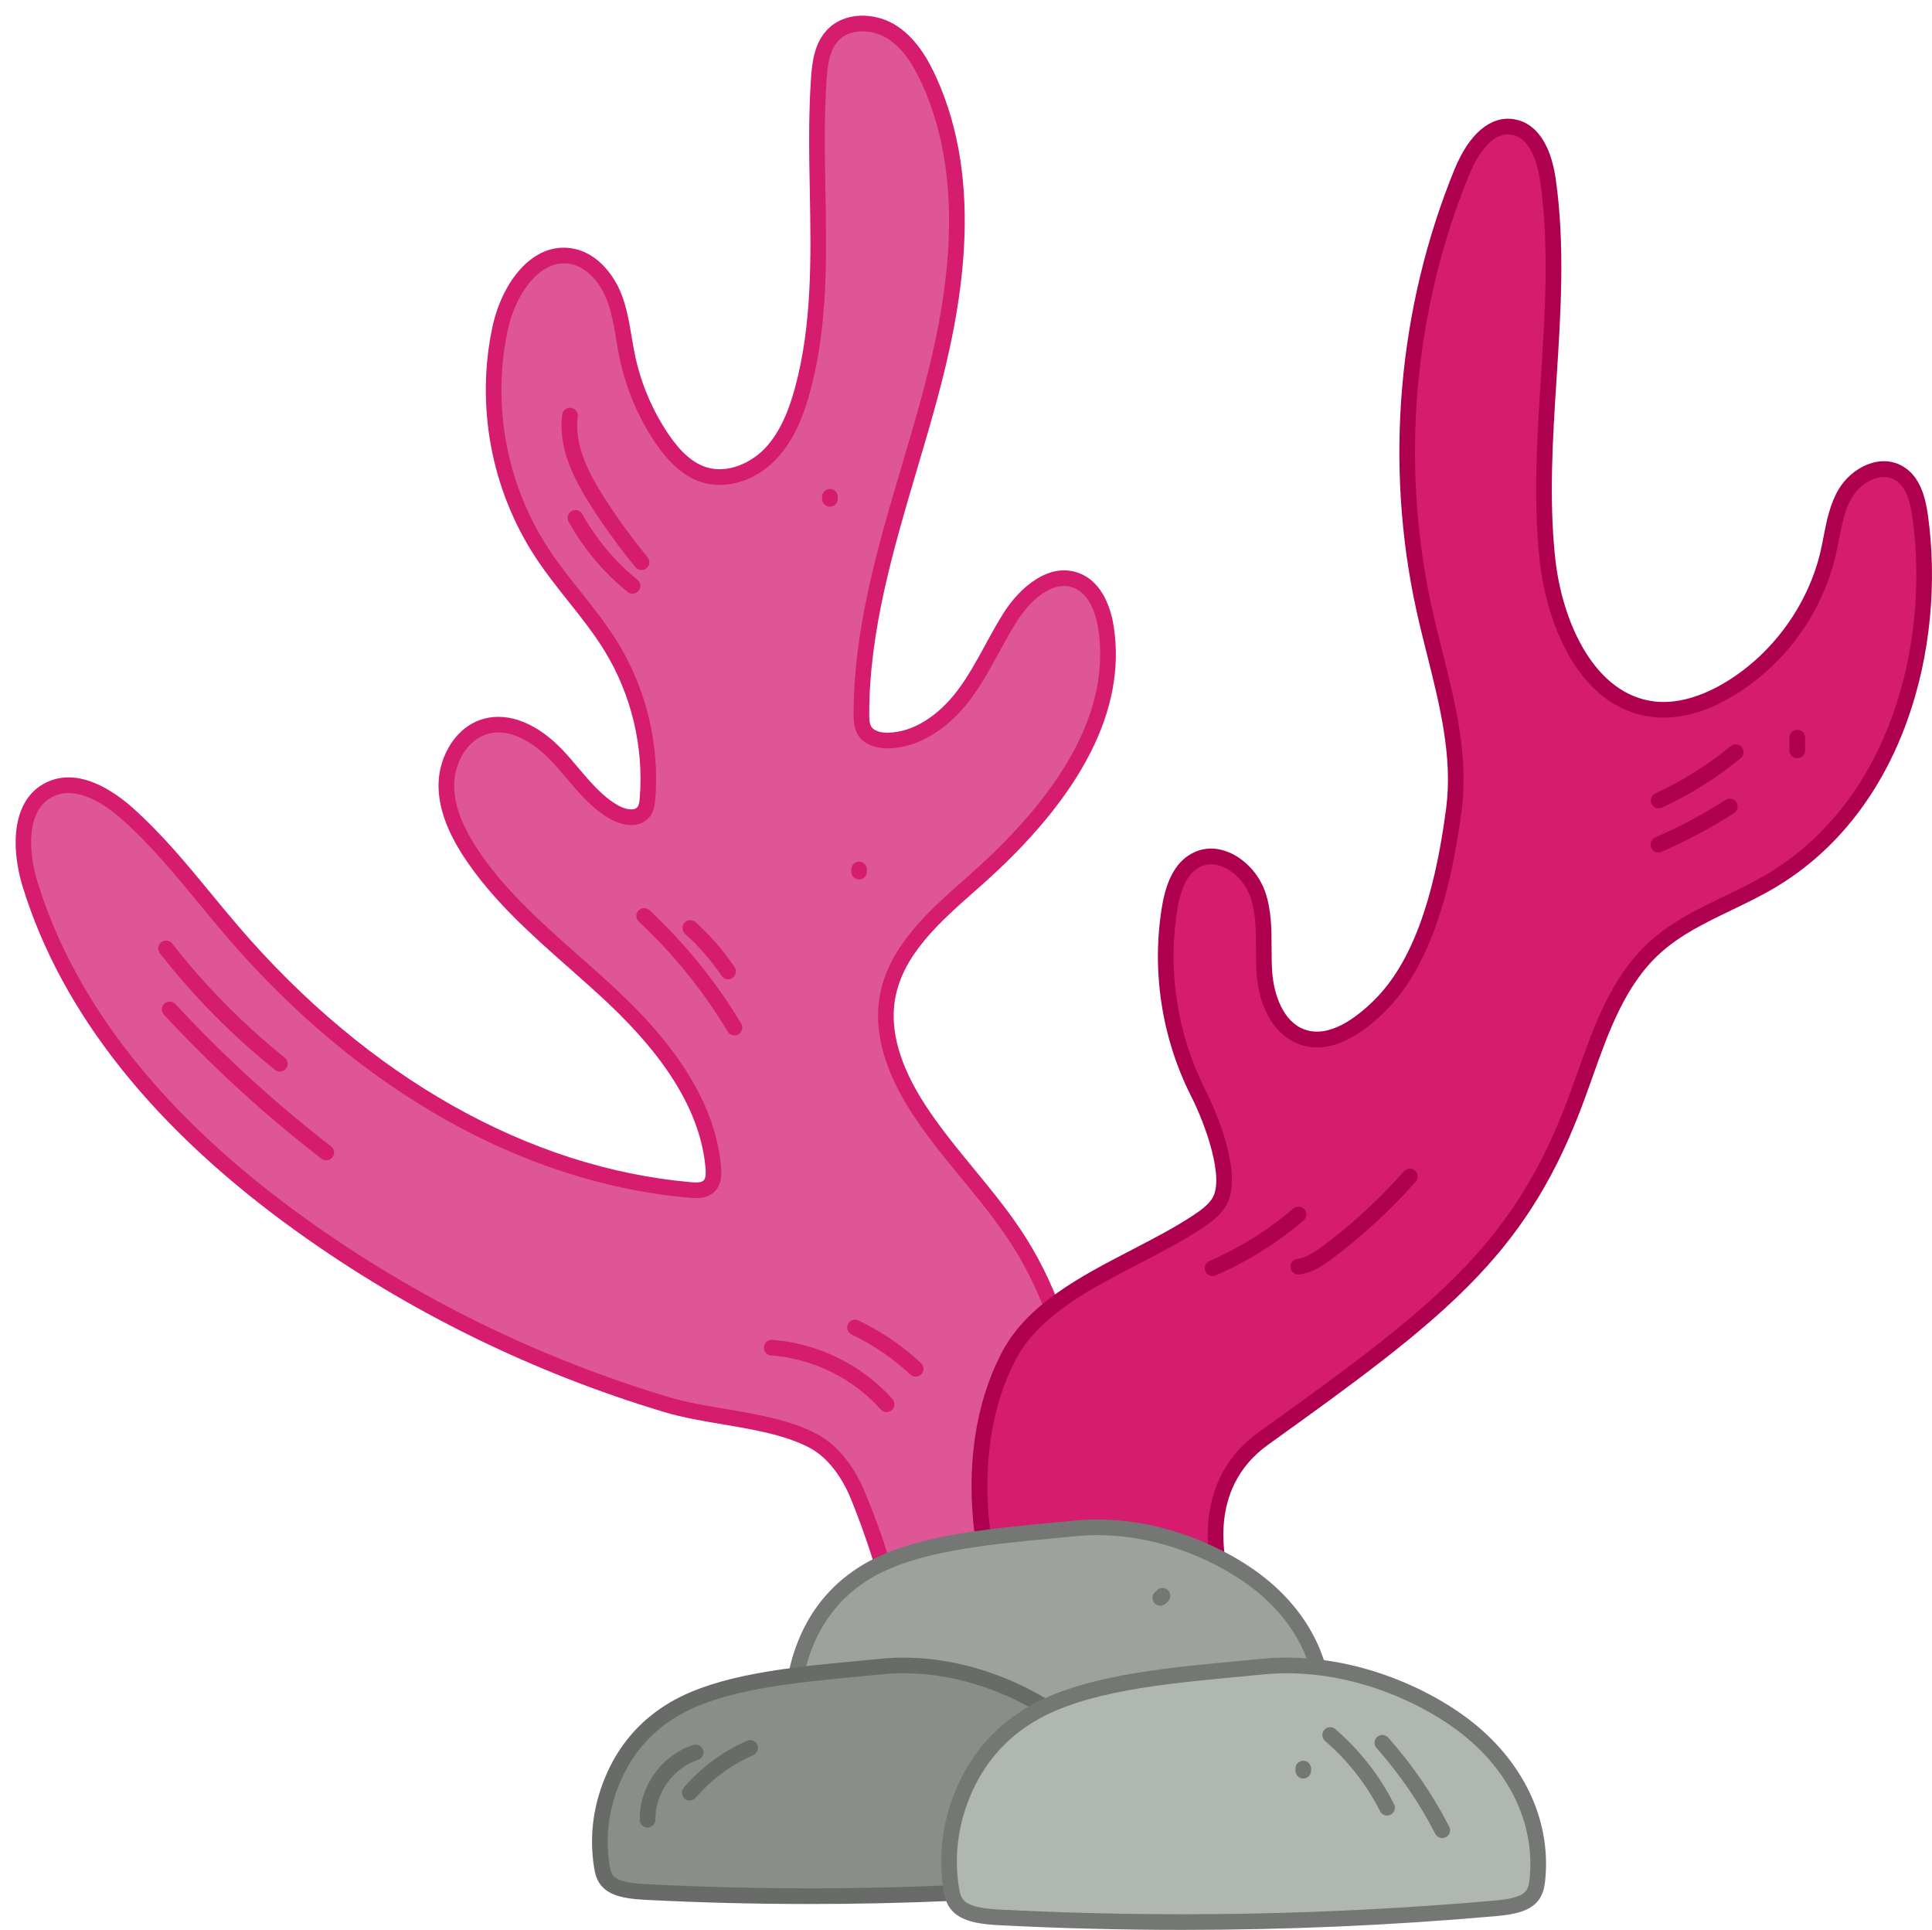 <svg version="1.1" xmlns="http://www.w3.org/2000/svg" xmlns:xlink="http://www.w3.org/1999/xlink" x="0px" y="0px" viewBox="185.701 325.367 123.463 123.308" style="enable-background:new 0 0 500 500;" xml:space="preserve"><g id="a5">
		<g>
			<g>
				<path style="fill:#DE5695;" d="M204.978,403.66c-7.684-5.51-14.575-12.76-17.354-21.798c-0.663-2.155-0.77-5.077,1.261-6.055      c1.643-0.792,3.556,0.306,4.922,1.514c2.548,2.255,4.575,5.026,6.794,7.606c7.476,8.691,17.792,15.474,29.213,16.472      c0.42,0.037,0.897,0.047,1.2-0.246c0.301-0.291,0.31-0.764,0.273-1.181c-0.373-4.303-3.281-7.952-6.427-10.911      c-3.146-2.959-6.706-5.582-9.079-9.19c-0.877-1.333-1.593-2.855-1.554-4.45c0.039-1.596,1.015-3.25,2.559-3.656      c1.662-0.436,3.349,0.639,4.528,1.89c1.179,1.251,2.151,2.76,3.644,3.611c0.594,0.338,1.455,0.508,1.874-0.031      c0.189-0.242,0.229-0.566,0.253-0.872c0.263-3.34-0.551-6.756-2.292-9.619c-1.296-2.132-3.07-3.935-4.44-6.02      c-2.747-4.181-3.74-9.477-2.694-14.369c0.497-2.325,2.141-4.993,4.491-4.63c1.312,0.203,2.299,1.355,2.786,2.59      c0.486,1.236,0.588,2.583,0.862,3.882c0.388,1.835,1.132,3.594,2.177,5.151c0.686,1.021,1.566,1.999,2.742,2.358      c1.47,0.449,3.112-0.201,4.184-1.303c1.071-1.102,1.659-2.583,2.067-4.065c1.774-6.439,0.597-13.286,1.059-19.949      c0.068-0.973,0.202-2.017,0.86-2.736c0.902-0.987,2.541-0.989,3.692-0.311c1.152,0.678,1.898,1.875,2.458,3.089      c2.902,6.284,1.876,13.653,0.067,20.334c-1.809,6.681-4.361,13.306-4.355,20.227c0,0.37,0.014,0.761,0.211,1.074      c0.305,0.484,0.948,0.627,1.52,0.615c1.937-0.042,3.641-1.35,4.809-2.896c1.167-1.546,1.935-3.352,2.971-4.989      c0.937-1.481,2.601-2.971,4.235-2.337c1.163,0.451,1.698,1.794,1.887,3.027c0.959,6.253-3.619,11.943-8.361,16.13      c-2.401,2.12-5.094,4.384-5.62,7.543c-0.409,2.457,0.623,4.936,1.975,7.028c1.948,3.013,4.582,5.54,6.492,8.578      c4.032,6.414,4.445,14.377,4.741,21.947c-4.952,0.059-8.54,1.205-13.466,0.704c1.069,0.109-1.585-6.477-1.828-6.976      c-0.593-1.215-1.445-2.376-2.656-3.016c-2.632-1.39-6.483-1.448-9.347-2.308C219.976,412.611,212.052,408.732,204.978,403.66z"/>
                <path style="fill:#D51C6E;" d="M244.677,428.042c-0.825,0-1.678-0.038-2.581-0.129c-0.001,0-0.002,0-0.004,0l0.102-0.995      c-0.158-0.015-0.285,0.098-0.308,0.179c0.218-0.734-1.583-5.542-2.02-6.438c-0.657-1.345-1.479-2.285-2.44-2.793      c-1.543-0.815-3.586-1.161-5.561-1.496c-1.258-0.213-2.56-0.434-3.697-0.775c-8.454-2.539-16.354-6.418-23.482-11.528l0,0      c-9.157-6.566-15.059-13.987-17.54-22.058c-0.732-2.378-0.772-5.547,1.522-6.652c2.067-0.999,4.315,0.568,5.47,1.59      c1.891,1.673,3.514,3.644,5.082,5.549c0.582,0.706,1.164,1.413,1.759,2.105c8.263,9.605,18.519,15.395,28.877,16.3      c0.317,0.027,0.661,0.036,0.809-0.108c0.176-0.17,0.136-0.627,0.123-0.778c-0.298-3.438-2.349-6.902-6.271-10.59      c-0.803-0.755-1.633-1.489-2.463-2.222c-2.404-2.124-4.889-4.319-6.691-7.058c-1.137-1.729-1.672-3.278-1.636-4.737      c0.042-1.679,1.062-3.636,2.932-4.127c1.581-0.416,3.411,0.325,5.019,2.031c0.339,0.36,0.662,0.741,0.984,1.121      c0.797,0.942,1.55,1.832,2.544,2.398c0.445,0.254,1.028,0.36,1.232,0.096c0.104-0.133,0.131-0.382,0.148-0.604      c0.254-3.236-0.534-6.546-2.22-9.32c-0.684-1.125-1.529-2.188-2.345-3.214c-0.71-0.892-1.443-1.814-2.085-2.791      c-2.838-4.318-3.846-9.694-2.765-14.748c0.596-2.79,2.518-5.413,5.056-5.019c1.596,0.247,2.687,1.661,3.175,2.901      c0.354,0.9,0.513,1.848,0.667,2.763c0.067,0.401,0.135,0.802,0.219,1.199c0.372,1.761,1.099,3.481,2.103,4.975      c0.798,1.189,1.607,1.895,2.473,2.159c1.352,0.41,2.821-0.292,3.679-1.174c1.105-1.136,1.638-2.741,1.944-3.849      c1.121-4.069,1.042-8.418,0.964-12.622c-0.044-2.373-0.089-4.826,0.078-7.229c0.072-1.025,0.213-2.189,0.99-3.039      c1.137-1.245,3.072-1.136,4.315-0.404c1.391,0.819,2.183,2.281,2.658,3.31c3.216,6.965,1.595,15.135,0.095,20.674      c-0.404,1.493-0.846,2.983-1.287,4.475c-1.502,5.071-3.055,10.315-3.05,15.621c0,0.314,0.01,0.611,0.134,0.809      c0.158,0.251,0.576,0.398,1.085,0.381c1.54-0.033,3.151-1.016,4.42-2.697c0.678-0.898,1.236-1.921,1.775-2.91      c0.369-0.677,0.75-1.377,1.173-2.045c1.034-1.634,2.922-3.28,4.838-2.536c1.552,0.602,2.045,2.399,2.201,3.417      c0.811,5.29-2.057,10.869-8.524,16.581l-0.283,0.25c-2.31,2.036-4.699,4.14-5.175,7c-0.328,1.97,0.312,4.215,1.901,6.674      c0.933,1.443,2.053,2.806,3.137,4.125c1.161,1.413,2.362,2.873,3.359,4.459c4.212,6.699,4.547,15.29,4.817,22.193l0.02,0.513      l-0.514,0.006c-1.998,0.023-3.788,0.229-5.52,0.427C248.295,427.844,246.563,428.042,244.677,428.042z M242.87,426.976      c2.567,0.188,4.781-0.065,7.113-0.332c1.608-0.184,3.267-0.374,5.107-0.423c-0.276-7.011-0.672-14.871-4.645-21.19      c-0.963-1.532-2.143-2.968-3.285-4.356c-1.101-1.34-2.24-2.725-3.204-4.216c-1.729-2.675-2.418-5.158-2.048-7.381      c0.535-3.211,3.172-5.536,5.5-7.586l0.282-0.25c6.196-5.472,8.954-10.747,8.198-15.679c-0.124-0.804-0.492-2.216-1.574-2.636      c-1.356-0.525-2.8,0.824-3.632,2.138c-0.405,0.64-0.779,1.326-1.14,1.989c-0.557,1.021-1.132,2.077-1.855,3.034      c-1.455,1.927-3.349,3.055-5.196,3.095c-0.907,0.004-1.597-0.281-1.954-0.848c-0.266-0.422-0.288-0.894-0.288-1.341      c-0.005-5.451,1.569-10.765,3.091-15.905c0.439-1.484,0.879-2.967,1.281-4.453c1.458-5.389,3.041-13.324-0.039-19.994      c-0.666-1.441-1.383-2.353-2.258-2.868c-0.917-0.54-2.316-0.607-3.069,0.217c-0.56,0.612-0.67,1.577-0.73,2.434      c-0.164,2.358-0.119,4.79-0.076,7.141c0.079,4.276,0.16,8.698-1,12.906c-0.334,1.215-0.926,2.98-2.191,4.281      c-1.304,1.342-3.143,1.906-4.688,1.433c-1.095-0.334-2.08-1.171-3.011-2.558c-1.075-1.6-1.853-3.441-2.251-5.326      c-0.087-0.41-0.157-0.825-0.227-1.24c-0.152-0.905-0.296-1.76-0.612-2.563c-0.387-0.982-1.219-2.097-2.397-2.279      c-1.889-0.29-3.439,1.965-3.926,4.24c-1.025,4.794-0.069,9.893,2.623,13.99c0.617,0.939,1.336,1.843,2.031,2.718      c0.836,1.051,1.701,2.138,2.417,3.317c1.794,2.952,2.633,6.474,2.363,9.918c-0.029,0.367-0.083,0.788-0.357,1.14      c-0.593,0.762-1.692,0.628-2.517,0.159c-1.148-0.655-1.994-1.654-2.812-2.621c-0.311-0.367-0.622-0.735-0.948-1.082      c-0.639-0.677-2.309-2.202-4.037-1.749c-1.378,0.362-2.154,1.911-2.186,3.185c-0.031,1.248,0.451,2.61,1.472,4.163      c1.728,2.628,4.163,4.778,6.517,6.858c0.838,0.74,1.676,1.481,2.487,2.243c4.109,3.865,6.262,7.539,6.582,11.232      c0.041,0.464,0.041,1.134-0.424,1.583c-0.497,0.48-1.238,0.417-1.591,0.385c-10.621-0.929-21.114-6.839-29.548-16.644      c-0.601-0.698-1.187-1.41-1.773-2.122c-1.544-1.875-3.141-3.815-4.974-5.436c-0.969-0.858-2.827-2.185-4.373-1.439      c-1.722,0.83-1.615,3.459-1,5.458c2.416,7.856,8.192,15.103,17.167,21.539c7.038,5.046,14.839,8.875,23.187,11.382      c1.077,0.324,2.291,0.53,3.576,0.747c2.053,0.348,4.175,0.708,5.86,1.598c1.153,0.609,2.12,1.698,2.872,3.238      C240.791,420.272,242.862,425.031,242.87,426.976z"/>
			</g>
            <g>
				<path style="fill:#D51C6E;" d="M250.141,412.055c2.197-4.258,8.104-5.977,12.096-8.626c0.509-0.338,1.021-0.706,1.35-1.222      c1.004-1.577-0.476-5.354-1.322-7.021c-1.829-3.608-2.476-7.803-1.819-11.794c0.203-1.235,0.652-2.606,1.793-3.122      c1.525-0.689,3.3,0.673,3.843,2.257c0.543,1.583,0.299,3.314,0.42,4.984c0.121,1.67,0.812,3.527,2.384,4.102      c1.789,0.654,3.66-0.671,5.011-2.015c3.037-3.024,4.168-8.293,4.718-12.543c0.555-4.288-0.971-8.529-1.902-12.751      c-2.044-9.269-1.193-19.156,2.406-27.939c0.596-1.454,1.705-3.134,3.257-2.887c1.446,0.23,2.046,1.963,2.251,3.413      c1.129,7.977-0.887,16.118-0.045,24.13c0.446,4.247,2.568,9.191,6.812,9.663c1.714,0.19,3.427-0.438,4.899-1.337      c3.125-1.909,5.43-5.112,6.247-8.681c0.296-1.291,0.418-2.662,1.101-3.798c0.682-1.135,2.186-1.937,3.351-1.306      c0.971,0.525,1.276,1.755,1.426,2.848c1.209,8.812-1.931,18.748-9.589,23.272c-2.46,1.453-5.302,2.325-7.408,4.255      c-2.882,2.64-3.834,6.705-5.252,10.347c-3.617,9.295-8.999,13.308-19.723,20.988c-4.839,3.466-2.518,9.449-2.518,9.449      c1.303-0.119-14.781-0.092-14.781-0.092S246.684,418.754,250.141,412.055z"/>
                <path style="fill:#AF004F;" d="M263.597,427.252l-0.028-0.074c-1.74-0.051-9.297-0.058-14.421-0.05l-0.368,0l-0.11-0.351      c-0.103-0.33-2.483-8.149,1.028-14.952c1.608-3.117,5.029-4.89,8.336-6.605c1.413-0.733,2.748-1.425,3.928-2.208      c0.456-0.303,0.925-0.635,1.205-1.074c0.795-1.25-0.403-4.667-1.346-6.527c-1.878-3.705-2.542-8.002-1.867-12.101      c0.305-1.858,0.986-3.001,2.08-3.496c0.695-0.314,1.467-0.305,2.235,0.026c1.029,0.445,1.905,1.412,2.287,2.524      c0.397,1.16,0.401,2.374,0.405,3.546c0.001,0.523,0.003,1.046,0.04,1.564c0.105,1.448,0.701,3.173,2.058,3.668      c1.559,0.571,3.3-0.719,4.486-1.9c2.309-2.298,3.805-6.306,4.574-12.252c0.421-3.252-0.413-6.57-1.219-9.778      c-0.235-0.935-0.47-1.868-0.675-2.801c-2.062-9.35-1.199-19.378,2.431-28.236c0.928-2.265,2.308-3.433,3.798-3.191      c1.402,0.223,2.349,1.586,2.667,3.837c0.599,4.229,0.321,8.55,0.052,12.73c-0.242,3.758-0.492,7.645-0.095,11.418      c0.451,4.286,2.595,8.799,6.37,9.218c1.39,0.157,2.974-0.283,4.582-1.267c2.988-1.825,5.239-4.952,6.021-8.366      c0.068-0.3,0.128-0.605,0.187-0.91c0.2-1.028,0.406-2.091,0.973-3.034c0.798-1.329,2.564-2.276,4.018-1.489      c1.188,0.644,1.524,2.059,1.683,3.22c1.134,8.271-1.465,18.828-9.831,23.77c-0.883,0.521-1.819,0.972-2.725,1.408      c-1.691,0.814-3.289,1.583-4.6,2.785c-2.209,2.023-3.271,5.013-4.297,7.905c-0.27,0.759-0.538,1.515-0.826,2.254      c-3.605,9.263-8.705,13.197-19.898,21.214c-4.057,2.905-2.699,7.785-2.395,8.708c0.151,0.077,0.156,0.174,0.162,0.298      l0.022,0.478L263.597,427.252z M255.818,426.12c4.14,0,6.3,0.019,7.431,0.092c-0.458-1.747-1.195-6.412,2.904-9.347      c11.025-7.897,16.047-11.767,19.548-20.763c0.284-0.73,0.549-1.478,0.815-2.227c1.068-3.007,2.172-6.116,4.564-8.308      c1.421-1.301,3.16-2.139,4.842-2.949c0.886-0.427,1.803-0.868,2.649-1.368c7.97-4.708,10.438-14.83,9.349-22.773      c-0.127-0.927-0.375-2.047-1.168-2.476c-0.895-0.484-2.132,0.205-2.685,1.124c-0.476,0.791-0.657,1.723-0.849,2.709      c-0.061,0.316-0.123,0.631-0.194,0.942c-0.854,3.726-3.213,7.005-6.474,8.997c-1.826,1.116-3.579,1.585-5.214,1.407      c-4.625-0.514-6.798-5.766-7.254-10.107c-0.405-3.857-0.153-7.787,0.091-11.587c0.265-4.129,0.54-8.398-0.044-12.526      c-0.117-0.83-0.531-2.781-1.835-2.989c-1.413-0.224-2.367,1.732-2.715,2.583c-3.554,8.672-4.399,18.489-2.38,27.642      c0.204,0.923,0.436,1.848,0.669,2.773c0.829,3.299,1.686,6.71,1.241,10.15c-0.799,6.174-2.389,10.372-4.861,12.833      c-2.024,2.016-3.886,2.734-5.535,2.131c-1.533-0.56-2.546-2.256-2.711-4.536c-0.039-0.54-0.041-1.087-0.043-1.633      c-0.003-1.142-0.007-2.221-0.351-3.225c-0.288-0.841-0.971-1.599-1.738-1.93c-0.35-0.15-0.88-0.279-1.426-0.033      c-0.766,0.346-1.258,1.245-1.506,2.747c-0.64,3.891-0.011,7.971,1.772,11.487c0.276,0.544,2.656,5.381,1.298,7.516      c-0.385,0.604-0.974,1.024-1.496,1.37c-1.225,0.813-2.646,1.549-4.021,2.262c-3.168,1.643-6.445,3.342-7.908,6.177l0,0      c-2.919,5.655-1.473,12.263-1.06,13.843C252.013,426.123,254.09,426.12,255.818,426.12z"/>
			</g>
		</g>
        <g>
			<g>
				<g>
					<path style="fill:#9DA29D;" d="M266.345,426.675c2.941,2.406,4.2,5.566,3.872,8.616c-0.042,0.391-0.125,0.807-0.519,1.106       c-0.482,0.366-1.29,0.458-2.029,0.522c-9.346,0.816-18.83,0.989-28.234,0.513c-0.861-0.043-1.82-0.124-2.364-0.555       c-0.365-0.289-0.461-0.679-0.522-1.049c-0.303-1.833-0.083-3.702,0.645-5.485c0.702-1.72,1.925-3.402,3.967-4.604       c3.368-1.981,8.857-2.274,13.203-2.714C258.945,422.561,263.587,424.419,266.345,426.675z"/>
                    <path style="fill:#747774;" d="M249.815,438.194c-3.474,0-6.947-0.087-10.406-0.262c-0.98-0.05-1.991-0.142-2.649-0.663       c-0.485-0.384-0.626-0.88-0.705-1.359c-0.32-1.938-0.093-3.875,0.675-5.756c0.852-2.086,2.257-3.716,4.177-4.846       c3.063-1.801,7.711-2.24,11.813-2.627c0.543-0.051,1.076-0.102,1.593-0.154c5.089-0.514,9.835,1.704,12.349,3.761l0,0       c2.936,2.402,4.413,5.703,4.053,9.056c-0.035,0.321-0.106,0.99-0.714,1.451c-0.582,0.441-1.449,0.549-2.288,0.622       C261.789,437.935,255.8,438.194,249.815,438.194z M255.83,423.452c-0.468,0-0.941,0.023-1.417,0.071       c-0.519,0.052-1.054,0.103-1.599,0.154c-3.998,0.377-8.529,0.805-11.4,2.494c-1.727,1.015-2.991,2.483-3.758,4.361       c-0.697,1.707-0.904,3.462-0.615,5.214c0.059,0.351,0.13,0.573,0.34,0.739c0.462,0.366,1.514,0.419,2.079,0.448       c9.374,0.475,18.85,0.302,28.166-0.512c0.513-0.045,1.371-0.12,1.771-0.423c0.222-0.168,0.285-0.397,0.324-0.761       c0.324-3.012-1.022-5.992-3.691-8.175v0C263.898,425.319,260.068,423.452,255.83,423.452z"/>
				</g>
			</g>
            <g>
				<g>
					<path style="fill:#898E89;" d="M253.964,435.502c2.941,2.406,4.2,5.566,3.872,8.616c-0.042,0.391-0.125,0.807-0.519,1.106       c-0.482,0.366-1.289,0.458-2.029,0.522c-9.346,0.816-18.83,0.989-28.234,0.513c-0.861-0.043-1.82-0.124-2.364-0.555       c-0.365-0.289-0.461-0.679-0.522-1.049c-0.303-1.833-0.083-3.702,0.645-5.485c0.702-1.72,1.925-3.402,3.967-4.604       c3.368-1.981,8.857-2.274,13.203-2.714C246.564,431.388,251.207,433.246,253.964,435.502z"/>
                    <path style="fill:#686B68;" d="M237.434,447.021c-3.474,0-6.947-0.087-10.406-0.262c-0.979-0.05-1.991-0.142-2.649-0.663       c-0.486-0.385-0.626-0.881-0.705-1.359c-0.32-1.938-0.093-3.874,0.675-5.755c0.852-2.086,2.257-3.717,4.177-4.846       c3.063-1.801,7.712-2.24,11.814-2.627c0.543-0.051,1.076-0.102,1.592-0.154c5.092-0.514,9.835,1.703,12.349,3.76l0,0       c2.937,2.402,4.414,5.703,4.053,9.057c-0.052,0.489-0.178,1.044-0.714,1.451c-0.58,0.44-1.448,0.549-2.288,0.623       C249.408,446.762,243.42,447.021,237.434,447.021z M243.449,432.279c-0.468,0-0.941,0.023-1.417,0.071       c-0.519,0.052-1.053,0.103-1.599,0.154c-3.998,0.378-8.529,0.805-11.4,2.494c-1.726,1.015-2.99,2.482-3.758,4.361       c-0.697,1.708-0.904,3.462-0.614,5.214c0.058,0.351,0.129,0.572,0.339,0.739c0.462,0.366,1.514,0.419,2.079,0.447       c9.374,0.475,18.851,0.302,28.165-0.512c0.513-0.045,1.372-0.121,1.77-0.423c0.222-0.169,0.286-0.397,0.325-0.761       c0.324-3.012-1.022-5.992-3.692-8.176l0,0C251.517,434.146,247.687,432.279,243.449,432.279z"/>
				</g>
                <g>
					<g>
						<path style="fill:#8A003C;" d="M249.671,433.03"/>
					</g>
				</g>
                <g>
					<g>
						<path style="fill:#8A003C;" d="M227.399,435.549"/>
					</g>
				</g>
			</g>
            <g>
				<g>
					<path style="fill:#B0B6B0;" d="M279.637,435.919c3.271,2.676,4.671,6.191,4.307,9.583c-0.047,0.435-0.139,0.897-0.578,1.23       c-0.536,0.407-1.434,0.509-2.257,0.581c-10.396,0.908-20.943,1.1-31.403,0.571c-0.958-0.048-2.024-0.138-2.629-0.618       c-0.406-0.322-0.513-0.755-0.581-1.167c-0.337-2.039-0.093-4.117,0.717-6.1c0.781-1.913,2.141-3.784,4.412-5.12       c3.746-2.203,9.85-2.529,14.684-3.019C271.406,431.344,276.57,433.41,279.637,435.919z"/>
                    <path style="fill:#747774;" d="M261.249,448.675c-3.862,0-7.723-0.097-11.568-0.292c-1.08-0.055-2.195-0.156-2.914-0.725       c-0.525-0.417-0.677-0.957-0.763-1.478c-0.355-2.144-0.104-4.287,0.747-6.371c0.943-2.309,2.498-4.113,4.622-5.363       c3.396-1.997,8.561-2.484,13.118-2.915c0.604-0.057,1.196-0.113,1.77-0.171c5.638-0.571,10.905,1.889,13.693,4.17l0,0       c3.251,2.659,4.886,6.313,4.487,10.023c-0.057,0.532-0.193,1.135-0.772,1.575c-0.633,0.481-1.59,0.6-2.516,0.681       C274.565,448.387,267.905,448.675,261.249,448.675z M267.941,432.279c-0.522,0-1.049,0.025-1.581,0.079       c-0.576,0.058-1.17,0.114-1.776,0.171c-4.454,0.421-9.501,0.897-12.705,2.781c-1.931,1.136-3.345,2.777-4.203,4.878       c-0.78,1.91-1.011,3.871-0.687,5.83c0.065,0.395,0.151,0.661,0.398,0.857c0.528,0.419,1.709,0.478,2.344,0.51       c10.427,0.527,20.969,0.335,31.334-0.57c0.577-0.05,1.542-0.135,1.998-0.481c0.262-0.199,0.339-0.475,0.383-0.885       c0.362-3.37-1.142-6.702-4.126-9.143l0,0C276.943,434.362,272.669,432.279,267.941,432.279z"/>
				</g>
                <g>
					<g>
						<path style="fill:#8A003C;" d="M274.862,433.17"/>
					</g>
				</g>
                <g>
					<g>
						<path style="fill:#8A003C;" d="M250.09,435.972"/>
					</g>
				</g>
			</g>
		</g>
        <g>
			<path style="fill:#AF004F;" d="M291.693,377.017c-0.189,0-0.37-0.108-0.455-0.291c-0.116-0.251-0.006-0.547,0.245-0.663     c1.729-0.796,3.35-1.813,4.82-3.024c0.214-0.175,0.528-0.145,0.704,0.068c0.176,0.213,0.145,0.528-0.068,0.704     c-1.536,1.264-3.23,2.328-5.038,3.16C291.834,377.002,291.763,377.017,291.693,377.017z"/>
		</g>
        <g>
			<path style="fill:#AF004F;" d="M291.677,379.833c-0.194,0-0.378-0.113-0.46-0.302c-0.109-0.253,0.007-0.548,0.261-0.657     c1.556-0.672,3.068-1.479,4.496-2.397c0.233-0.15,0.543-0.082,0.691,0.15c0.149,0.232,0.082,0.542-0.15,0.691     c-1.474,0.947-3.035,1.78-4.641,2.474C291.81,379.82,291.743,379.833,291.677,379.833z"/>
		</g>
        <g>
			<path style="fill:#AF004F;" d="M300.554,373.813c-0.276,0-0.5-0.224-0.5-0.5v-0.813c0-0.276,0.224-0.5,0.5-0.5     c0.276,0,0.5,0.224,0.5,0.5v0.813C301.054,373.59,300.831,373.813,300.554,373.813z"/>
		</g>
        <g>
			<path style="fill:#AF004F;" d="M263.186,406.899c-0.193,0-0.377-0.112-0.459-0.3c-0.11-0.253,0.006-0.548,0.259-0.658     c1.947-0.848,3.753-1.977,5.367-3.356c0.21-0.18,0.525-0.155,0.705,0.055c0.18,0.21,0.155,0.525-0.055,0.705     c-1.69,1.444-3.58,2.626-5.617,3.513C263.32,406.885,263.253,406.899,263.186,406.899z"/>
		</g>
        <g>
			<path style="fill:#AF004F;" d="M268.669,406.796c-0.25,0-0.466-0.186-0.496-0.441c-0.033-0.274,0.163-0.523,0.438-0.556     c0.59-0.07,1.145-0.456,1.663-0.844c1.868-1.401,3.598-2.999,5.142-4.747c0.184-0.207,0.499-0.226,0.706-0.044     c0.207,0.183,0.227,0.499,0.044,0.706c-1.589,1.799-3.369,3.442-5.291,4.885c-0.626,0.47-1.309,0.938-2.146,1.038     C268.709,406.795,268.689,406.796,268.669,406.796z"/>
		</g>
        <g>
			<path style="fill:#D51C6E;" d="M232.638,391.524c-0.17,0-0.335-0.086-0.429-0.243c-1.56-2.595-3.473-4.961-5.687-7.029     c-0.202-0.188-0.212-0.505-0.024-0.706c0.188-0.203,0.505-0.213,0.706-0.024c2.282,2.132,4.254,4.57,5.861,7.245     c0.142,0.236,0.065,0.543-0.171,0.686C232.814,391.501,232.726,391.524,232.638,391.524z"/>
		</g>
        <g>
			<path style="fill:#D51C6E;" d="M232.227,387.938c-0.161,0-0.318-0.077-0.415-0.221c-0.665-0.987-1.45-1.891-2.332-2.688     c-0.205-0.185-0.221-0.501-0.036-0.706c0.185-0.206,0.501-0.221,0.706-0.036c0.943,0.851,1.781,1.817,2.491,2.871     c0.154,0.229,0.094,0.54-0.135,0.694C232.421,387.91,232.323,387.938,232.227,387.938z"/>
		</g>
        <g>
			<path style="fill:#D51C6E;" d="M226.699,361.79c-0.145,0-0.288-0.062-0.386-0.182c-1.013-1.229-1.962-2.533-2.82-3.874     c-1.079-1.686-2.143-3.704-1.866-5.875c0.036-0.274,0.285-0.46,0.56-0.433c0.274,0.035,0.467,0.286,0.433,0.56     c-0.237,1.855,0.735,3.674,1.717,5.209c0.836,1.308,1.762,2.578,2.749,3.777c0.176,0.213,0.146,0.528-0.068,0.704     C226.923,361.753,226.811,361.79,226.699,361.79z"/>
		</g>
        <g>
			<path style="fill:#D51C6E;" d="M226.12,363.302c-0.11,0-0.222-0.037-0.314-0.111c-1.518-1.229-2.821-2.783-3.768-4.492     c-0.134-0.242-0.047-0.546,0.194-0.68c0.243-0.135,0.545-0.047,0.68,0.194c0.887,1.598,2.105,3.05,3.524,4.2     c0.214,0.174,0.248,0.489,0.074,0.704C226.41,363.239,226.266,363.302,226.12,363.302z"/>
		</g>
        <g>
			<path style="fill:#D51C6E;" d="M238.737,357.742c-0.276,0-0.5-0.224-0.5-0.5v-0.133c0-0.276,0.224-0.5,0.5-0.5     c0.276,0,0.5,0.224,0.5,0.5v0.133C239.237,357.518,239.014,357.742,238.737,357.742z"/>
		</g>
        <g>
			<path style="fill:#D51C6E;" d="M240.6,381.557c-0.276,0-0.5-0.224-0.5-0.5v-0.133c0-0.276,0.224-0.5,0.5-0.5     c0.276,0,0.5,0.224,0.5,0.5v0.133C241.1,381.334,240.876,381.557,240.6,381.557z"/>
		</g>
        <g>
			<path style="fill:#D51C6E;" d="M206.549,399.507c-0.106,0-0.214-0.034-0.305-0.104c-3.594-2.776-6.981-5.873-10.069-9.205     c-0.188-0.203-0.176-0.519,0.027-0.706c0.202-0.189,0.518-0.176,0.707,0.027c3.05,3.291,6.397,6.351,9.947,9.093     c0.219,0.168,0.259,0.483,0.09,0.701C206.847,399.44,206.699,399.507,206.549,399.507z"/>
		</g>
        <g>
			<path style="fill:#D51C6E;" d="M203.584,393.833c-0.109,0-0.22-0.036-0.313-0.11c-2.727-2.188-5.2-4.694-7.352-7.45     c-0.17-0.218-0.131-0.532,0.086-0.702c0.217-0.171,0.532-0.131,0.702,0.086c2.104,2.695,4.523,5.146,7.189,7.285     c0.215,0.173,0.25,0.488,0.077,0.703C203.875,393.769,203.73,393.833,203.584,393.833z"/>
		</g>
        <g>
			<path style="fill:#D51C6E;" d="M242.36,415.59c-0.137,0-0.274-0.056-0.372-0.167c-1.785-1.995-4.339-3.253-7.008-3.45     c-0.275-0.02-0.482-0.26-0.462-0.535c0.021-0.275,0.261-0.491,0.535-0.462c2.925,0.216,5.725,1.594,7.68,3.78     c0.184,0.206,0.166,0.522-0.039,0.706C242.598,415.548,242.479,415.59,242.36,415.59z"/>
		</g>
        <g>
			<path style="fill:#D51C6E;" d="M244.218,413.328c-0.122,0-0.245-0.044-0.341-0.135c-1.114-1.04-2.377-1.9-3.754-2.557     c-0.249-0.119-0.355-0.417-0.236-0.667c0.118-0.248,0.415-0.355,0.666-0.236c1.469,0.7,2.816,1.618,4.006,2.729     c0.202,0.188,0.212,0.504,0.024,0.707C244.485,413.275,244.352,413.328,244.218,413.328z"/>
		</g>
        <g>
			<path style="fill:#686B68;" d="M227.087,442.135c-0.272,0-0.495-0.217-0.5-0.49c-0.043-2.125,1.394-4.138,3.417-4.787     c0.265-0.085,0.545,0.061,0.629,0.323c0.084,0.263-0.061,0.544-0.323,0.629c-1.586,0.509-2.757,2.148-2.723,3.814     c0.005,0.276-0.214,0.504-0.49,0.51C227.094,442.135,227.09,442.135,227.087,442.135z"/>
		</g>
        <g>
			<path style="fill:#686B68;" d="M229.78,440.409c-0.115,0-0.23-0.04-0.325-0.12c-0.21-0.179-0.235-0.495-0.056-0.705     c1.096-1.284,2.494-2.319,4.043-2.994c0.254-0.11,0.548,0.006,0.658,0.259c0.11,0.253-0.006,0.548-0.259,0.658     c-1.41,0.614-2.684,1.557-3.682,2.727C230.062,440.349,229.921,440.409,229.78,440.409z"/>
		</g>
        <g>
			<path style="fill:#747774;" d="M259.853,427.961c-0.128,0-0.256-0.049-0.354-0.146c-0.195-0.195-0.195-0.512,0-0.707l0.136-0.136     c0.195-0.195,0.512-0.195,0.707,0c0.195,0.195,0.195,0.512,0,0.707l-0.136,0.136C260.108,427.912,259.98,427.961,259.853,427.961     z"/>
		</g>
        <g>
			<path style="fill:#747774;" d="M277.868,442.807c-0.182,0-0.356-0.099-0.445-0.271c-1.016-1.976-2.28-3.821-3.757-5.483     c-0.183-0.207-0.165-0.523,0.042-0.706c0.206-0.184,0.522-0.165,0.706,0.042c1.532,1.726,2.844,3.64,3.898,5.691     c0.126,0.246,0.029,0.547-0.216,0.673C278.023,442.789,277.944,442.807,277.868,442.807z"/>
		</g>
        <g>
			<path style="fill:#747774;" d="M274.34,441.368c-0.183,0-0.359-0.101-0.447-0.275c-0.854-1.699-2.069-3.251-3.514-4.49     c-0.21-0.18-0.234-0.495-0.054-0.705c0.18-0.21,0.495-0.234,0.705-0.054c1.544,1.324,2.843,2.983,3.756,4.799     c0.124,0.247,0.024,0.547-0.222,0.671C274.492,441.351,274.415,441.368,274.34,441.368z"/>
		</g>
        <g>
			<path style="fill:#747774;" d="M268.985,439.002c-0.276,0-0.5-0.224-0.5-0.5v-0.136c0-0.276,0.224-0.5,0.5-0.5     c0.276,0,0.5,0.224,0.5,0.5v0.136C269.485,438.779,269.261,439.002,268.985,439.002z"/>
		</g>
	</g></svg>